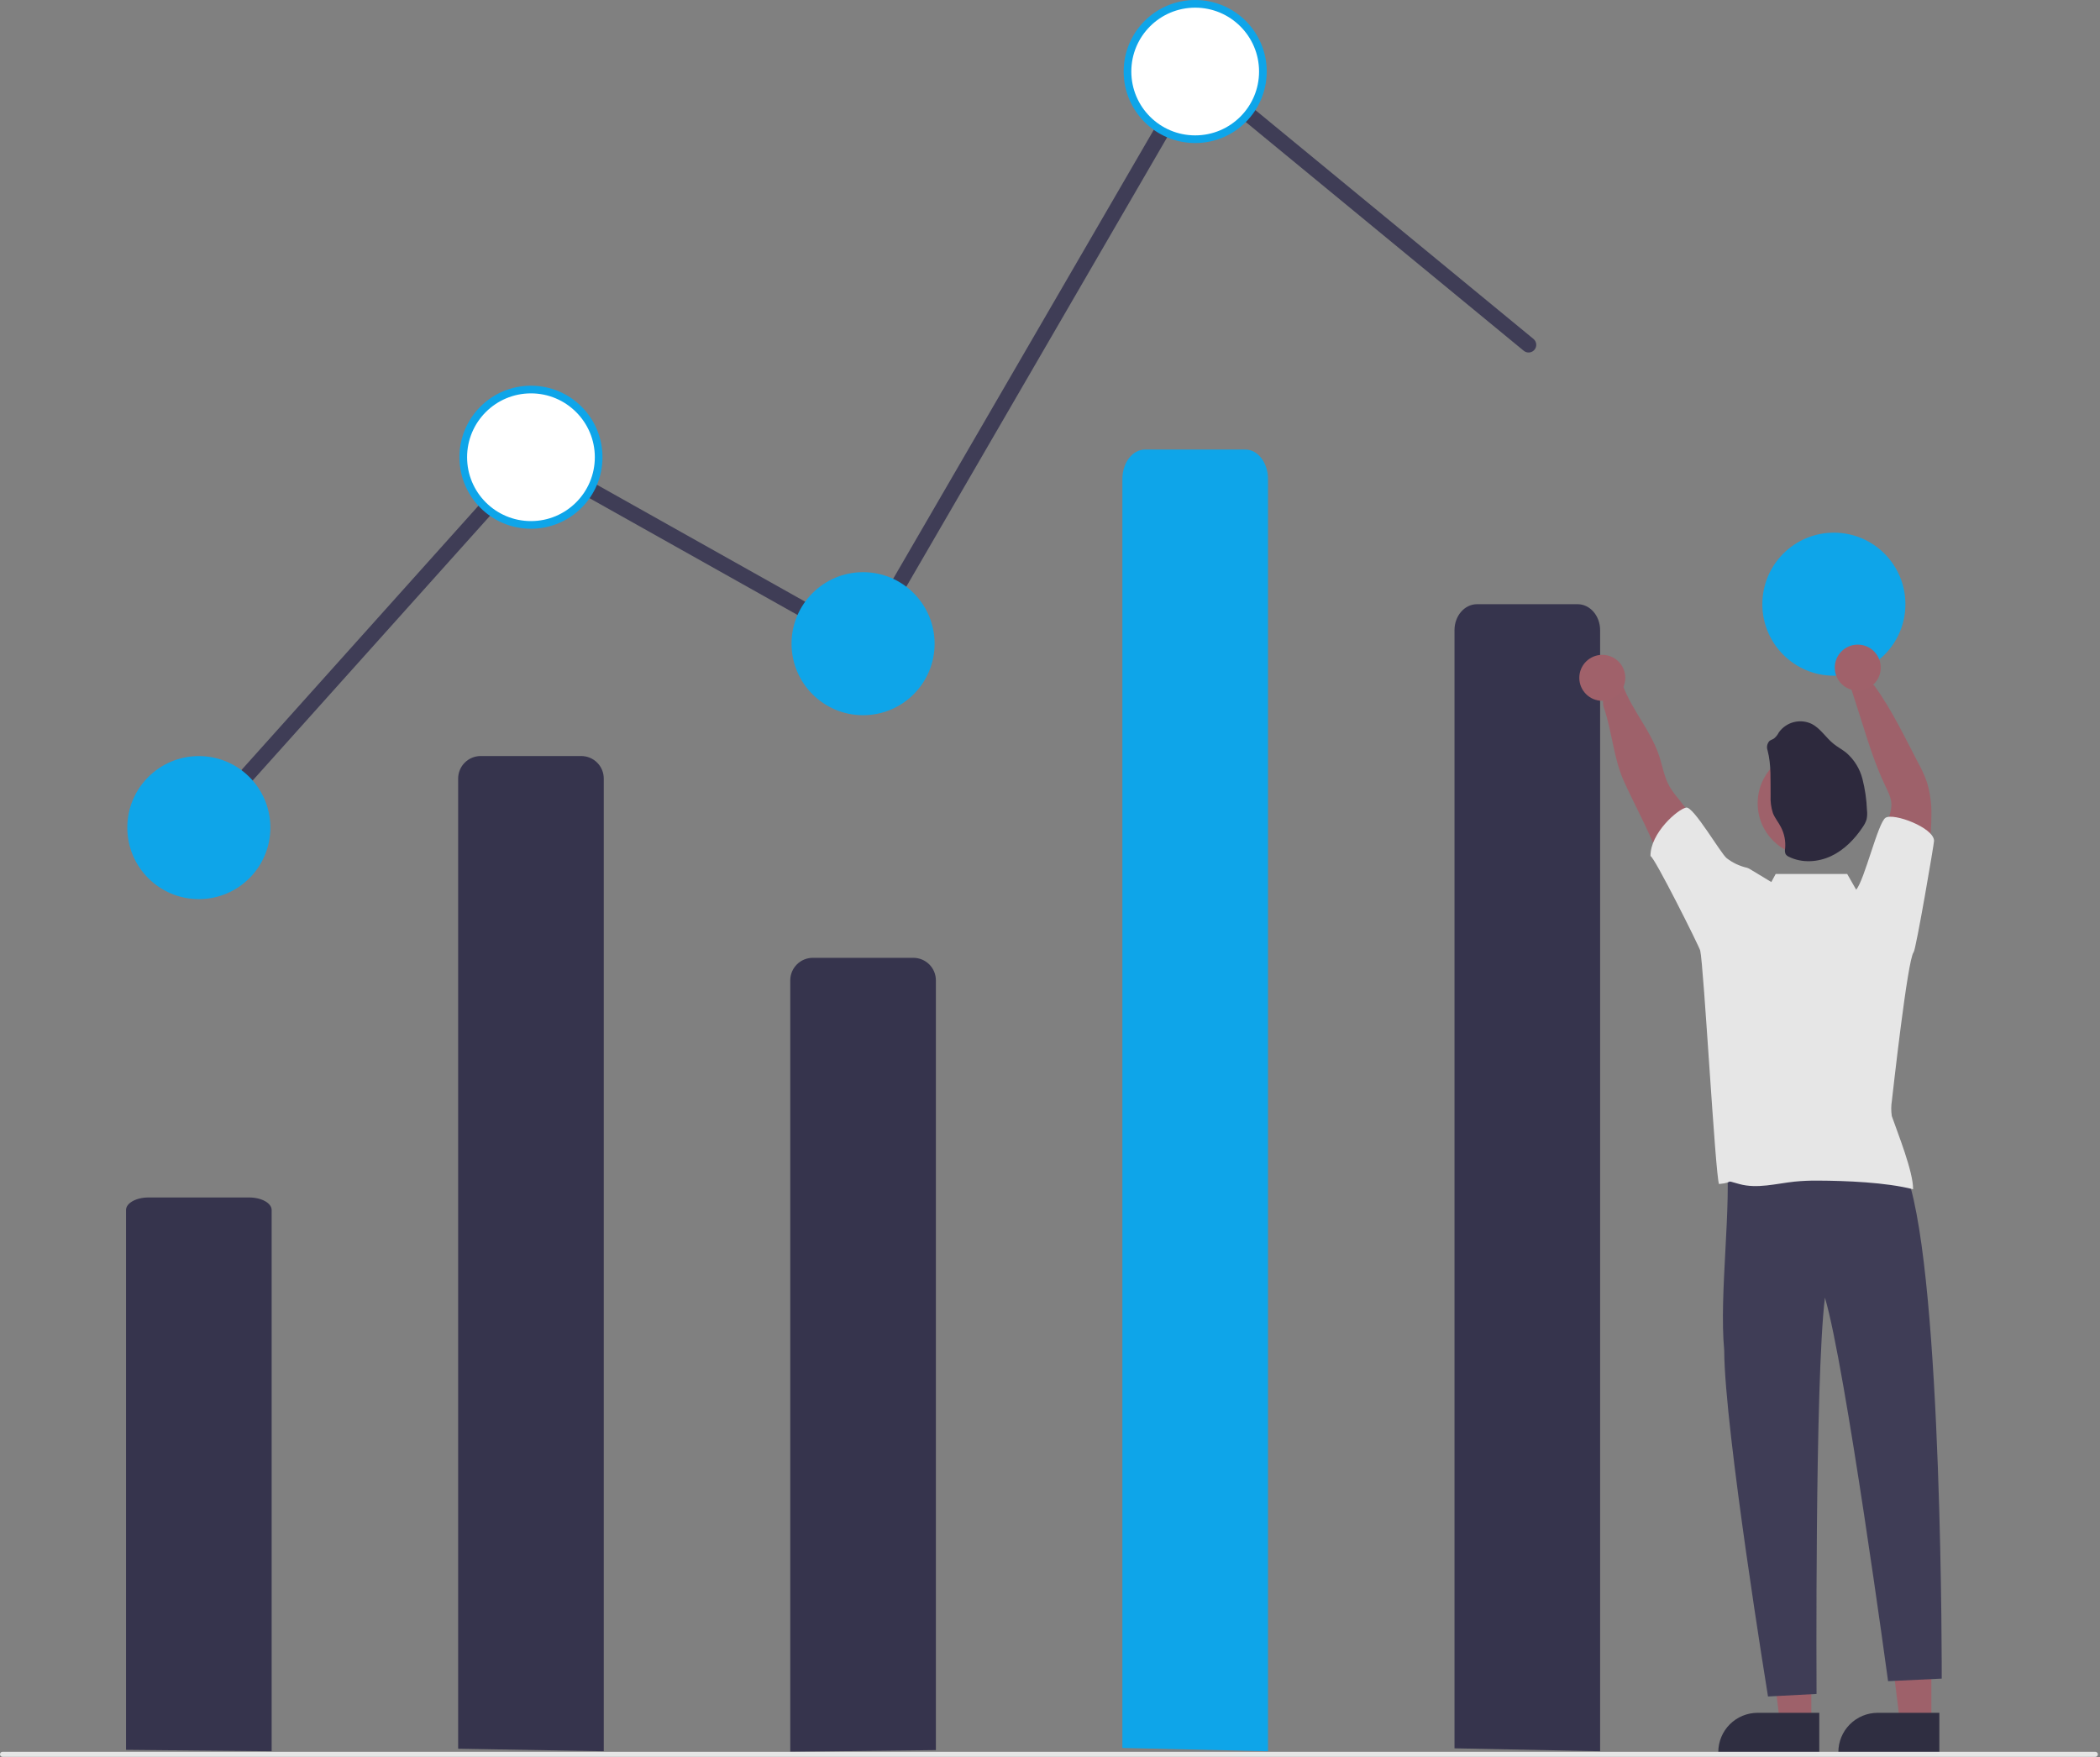 <svg width="822" height="688" viewBox="0 0 822 688" fill="none" xmlns="http://www.w3.org/2000/svg">
<rect x="0" y="0" width="822" height="688" fill="#808080" stroke="none"/>
<g clip-path="url(#clip0_0_1)">
<path d="M755.994 674.556L743.734 674.555L737.902 627.268H755.996L755.994 674.556Z" fill="#9E616A"/>
<path d="M759.121 686.44L719.59 686.439V685.939C719.59 681.858 721.211 677.945 724.097 675.059C726.982 672.174 730.896 670.553 734.976 670.552L759.121 670.553L759.121 686.44Z" fill="#2F2E41"/>
<path d="M708.994 674.556L696.734 674.555L690.902 627.268H708.996L708.994 674.556Z" fill="#9E616A"/>
<path d="M712.121 686.44L672.59 686.439V685.939C672.59 681.858 674.211 677.945 677.097 675.059C679.982 672.174 683.896 670.553 687.976 670.552L712.121 670.553L712.121 686.44Z" fill="#2F2E41"/>
<path d="M179.332 684.611V304.801C179.332 302.462 180.261 300.218 181.915 298.564C183.569 296.91 185.813 295.981 188.152 295.981H227.512C229.851 295.981 232.095 296.91 233.749 298.564C235.403 300.218 236.332 302.462 236.332 304.801V685.601L179.332 684.611Z" fill="#36344D"/>
<path d="M309.332 685.801V383.801C309.332 381.462 310.261 379.218 311.915 377.564C313.569 375.91 315.813 374.981 318.152 374.981H357.512C359.851 374.981 362.095 375.91 363.749 377.564C365.403 379.218 366.332 381.462 366.332 383.801V685.151L309.332 685.801Z" fill="#36344D"/>
<path d="M78.331 327C77.752 327 77.185 326.832 76.699 326.516C76.213 326.201 75.829 325.752 75.592 325.223C75.356 324.694 75.278 324.108 75.368 323.535C75.458 322.963 75.711 322.429 76.098 321.997L207.704 175.206L337.222 247.936L467.511 23.438L600.239 132.683C600.543 132.934 600.795 133.242 600.981 133.589C601.166 133.937 601.282 134.318 601.32 134.71C601.358 135.103 601.319 135.499 601.204 135.876C601.089 136.253 600.901 136.604 600.65 136.908C600.4 137.212 600.092 137.464 599.744 137.649C599.396 137.835 599.015 137.95 598.623 137.988C598.23 138.025 597.834 137.986 597.457 137.87C597.08 137.755 596.73 137.567 596.426 137.316L469.153 32.561L339.442 256.064L208.96 182.793L80.566 326.002C80.284 326.317 79.94 326.568 79.555 326.74C79.17 326.912 78.753 327 78.331 327Z" fill="#3F3D56"/>
<path d="M77.832 352C93.296 352 105.832 339.464 105.832 324C105.832 308.536 93.296 296 77.832 296C62.368 296 49.832 308.536 49.832 324C49.832 339.464 62.368 352 77.832 352Z" fill="#0EA5E9"/>
<path d="M234.332 179C234.332 193.636 222.468 205.5 207.832 205.5C193.196 205.5 181.332 193.636 181.332 179C181.332 164.364 193.196 152.5 207.832 152.5C222.468 152.5 234.332 164.364 234.332 179Z" fill="white" stroke="#0EA5E9" stroke-width="3"/>
<path d="M337.832 280C353.296 280 365.832 267.464 365.832 252C365.832 236.536 353.296 224 337.832 224C322.368 224 309.832 236.536 309.832 252C309.832 267.464 322.368 280 337.832 280Z" fill="#0EA5E9"/>
<path d="M494.332 28C494.332 42.636 482.468 54.5 467.832 54.5C453.196 54.5 441.332 42.636 441.332 28C441.332 13.364 453.196 1.5 467.832 1.5C482.468 1.5 494.332 13.364 494.332 28Z" fill="white" stroke="#0EA5E9" stroke-width="3"/>
<path d="M717.832 264.535C733.296 264.535 745.832 251.999 745.832 236.535C745.832 221.071 733.296 208.535 717.832 208.535C702.368 208.535 689.832 221.071 689.832 236.535C689.832 251.999 702.368 264.535 717.832 264.535Z" fill="#0EA5E9"/>
<path d="M707.932 454.656C718.412 455.918 745.211 446.358 746.663 460.902C760.457 501.507 760.048 657.159 760.048 657.159L739.048 658.159C739.048 658.159 722.267 534.484 714.332 508.026C710.35 540.185 711.048 663.159 711.048 663.159L692.048 664.159C692.048 664.159 675.005 559.441 674.907 528.706C672.836 506.192 677.916 472.83 675.742 451.066C686.133 454.359 697.07 455.579 707.932 454.656Z" fill="#3F3D56"/>
<path d="M569.332 684.455V246.701C569.332 241.087 573.281 236.535 578.152 236.535H617.512C622.383 236.535 626.332 241.086 626.332 246.701V685.601L569.332 684.455Z" fill="#36344D"/>
<path d="M672.282 336.856C668.079 328.263 662.945 320.158 656.972 312.686C655.724 311.227 654.587 309.676 653.572 308.046C651.422 304.316 650.782 299.936 649.422 295.856C645.622 284.416 636.142 275.226 633.832 263.396C632.992 259.096 625.896 271.594 627.762 276.926C631.092 286.576 631.522 296.796 635.762 306.116C640.002 315.436 644.982 324.376 648.642 333.906C650.722 339.316 652.382 344.906 655.432 349.906C658.482 354.906 663.242 359.096 668.992 359.846C668.953 356.221 669.504 352.614 670.622 349.166C671.872 345.226 674.092 340.586 672.282 336.856Z" fill="#9E616A"/>
<path d="M735.192 343.336C734.935 336.265 736.038 329.211 738.442 322.556C739.362 320.006 740.442 317.416 740.352 314.706C740.222 312.186 739.022 309.876 737.932 307.596C734.172 299.746 731.532 291.426 728.932 283.126L723.932 267.476C722.302 266.281 731.822 265.866 733.852 268.676C740.492 277.896 745.522 288.486 750.782 298.556C752.124 300.956 753.268 303.461 754.202 306.046C755.487 310.236 756.094 314.604 756.002 318.986C756.002 327.176 754.922 335.336 753.802 343.456C753.092 348.546 752.162 354.086 748.312 357.456C744.312 352.336 740.292 347.336 735.192 343.336Z" fill="#9E616A"/>
<path d="M708.752 335.234C720.212 335.234 729.502 325.944 729.502 314.484C729.502 303.024 720.212 293.734 708.752 293.734C697.292 293.734 688.002 303.024 688.002 314.484C688.002 325.944 697.292 335.234 708.752 335.234Z" fill="#9E616A"/>
<path d="M691.884 293.782C691.651 293.152 691.598 292.47 691.733 291.812C691.867 291.154 692.182 290.547 692.643 290.059C693.162 289.65 693.85 289.498 694.405 289.108C695.195 288.445 695.841 287.627 696.305 286.705C697.722 284.722 699.796 283.304 702.159 282.704C704.523 282.104 707.022 282.361 709.214 283.429C712.643 285.223 714.713 288.817 717.763 291.237C719.311 292.491 721.107 293.421 722.665 294.675C725.785 297.37 728.002 300.958 729.019 304.953C730.03 308.922 730.621 312.986 730.781 317.078C730.943 318.306 730.895 319.552 730.639 320.764C730.323 321.78 729.852 322.741 729.243 323.614C726.108 328.363 721.976 332.676 716.799 335.127C711.622 337.577 705.324 337.976 700.219 335.412C699.705 335.204 699.262 334.851 698.946 334.395C698.656 333.702 698.586 332.936 698.747 332.201C699.024 329.298 698.45 326.377 697.094 323.795C696.144 321.895 694.719 320.261 693.959 318.295C693.253 316.095 692.95 313.784 693.066 311.476C692.976 305.494 693.382 299.539 691.884 293.782Z" fill="#2D293D"/>
<path d="M49.331 685.05V473.709C49.331 470.999 53.28 468.801 58.151 468.801H97.511C102.382 468.801 106.331 471.001 106.331 473.709V685.601L49.331 685.05Z" fill="#36344D"/>
<path d="M820.169 687.802H1C0.735 687.802 0.48 687.697 0.293 687.509C0.105 687.322 0 687.067 0 686.802C0 686.537 0.105 686.282 0.293 686.095C0.48 685.907 0.735 685.802 1 685.802H820.168C820.433 685.802 820.688 685.907 820.875 686.095C821.063 686.282 821.168 686.537 821.168 686.802C821.168 687.067 821.063 687.322 820.875 687.509C820.688 687.697 820.433 687.802 820.168 687.802H820.169Z" fill="#E6E6E6"/>
<path d="M439.331 684.306V187.536C439.331 181.165 443.28 176 448.151 176H487.511C492.382 176 496.331 181.165 496.331 187.536V685.601L439.331 684.306Z" fill="#0EA5E9"/>
<path d="M627.182 274.366C632.153 274.366 636.182 270.336 636.182 265.366C636.182 260.395 632.153 256.366 627.182 256.366C622.212 256.366 618.182 260.395 618.182 265.366C618.182 270.336 622.212 274.366 627.182 274.366Z" fill="#A0616A"/>
<path d="M727.182 270.366C732.153 270.366 736.182 266.336 736.182 261.366C736.182 256.395 732.153 252.366 727.182 252.366C722.212 252.366 718.182 256.395 718.182 261.366C718.182 266.336 722.212 270.366 727.182 270.366Z" fill="#A0616A"/>
<path d="M749.052 372.776C749.93 371.972 757.09 330.102 757.048 329.159C756.937 324 741.198 318.109 738.048 320.159C735.076 322.093 729.901 344.283 726.571 348.324L723.048 342.159H695.048L693.351 345.31C689.677 343.097 686.372 341.056 685.193 340.381C684.788 340.107 684.347 339.89 683.882 339.736C680.972 339.085 678.24 337.802 675.882 335.976C673.582 334.206 662.908 315.669 660.048 316.159C656.818 316.699 645.923 326.119 646.048 335.159C647.419 335.129 665.262 370.806 665.512 372.136C666.882 377.756 671.406 459.716 672.866 463.536C679.592 462.886 674.282 461.726 680.792 463.536C687.802 465.486 695.202 463.376 702.432 462.596C705.442 462.298 708.467 462.164 711.492 462.196C722.492 462.246 738.192 462.856 748.842 465.586C748.902 458.606 742.772 443.506 740.502 436.916C740.205 434.946 740.215 432.943 740.532 430.976C740.822 428.566 746.678 375.441 749.052 372.776Z" fill="#E6E6E6"/>
</g>
<defs>
<clipPath id="clip0_0_1">
<rect width="821.168" height="687.802" fill="white"/>
</clipPath>
</defs>
</svg>
